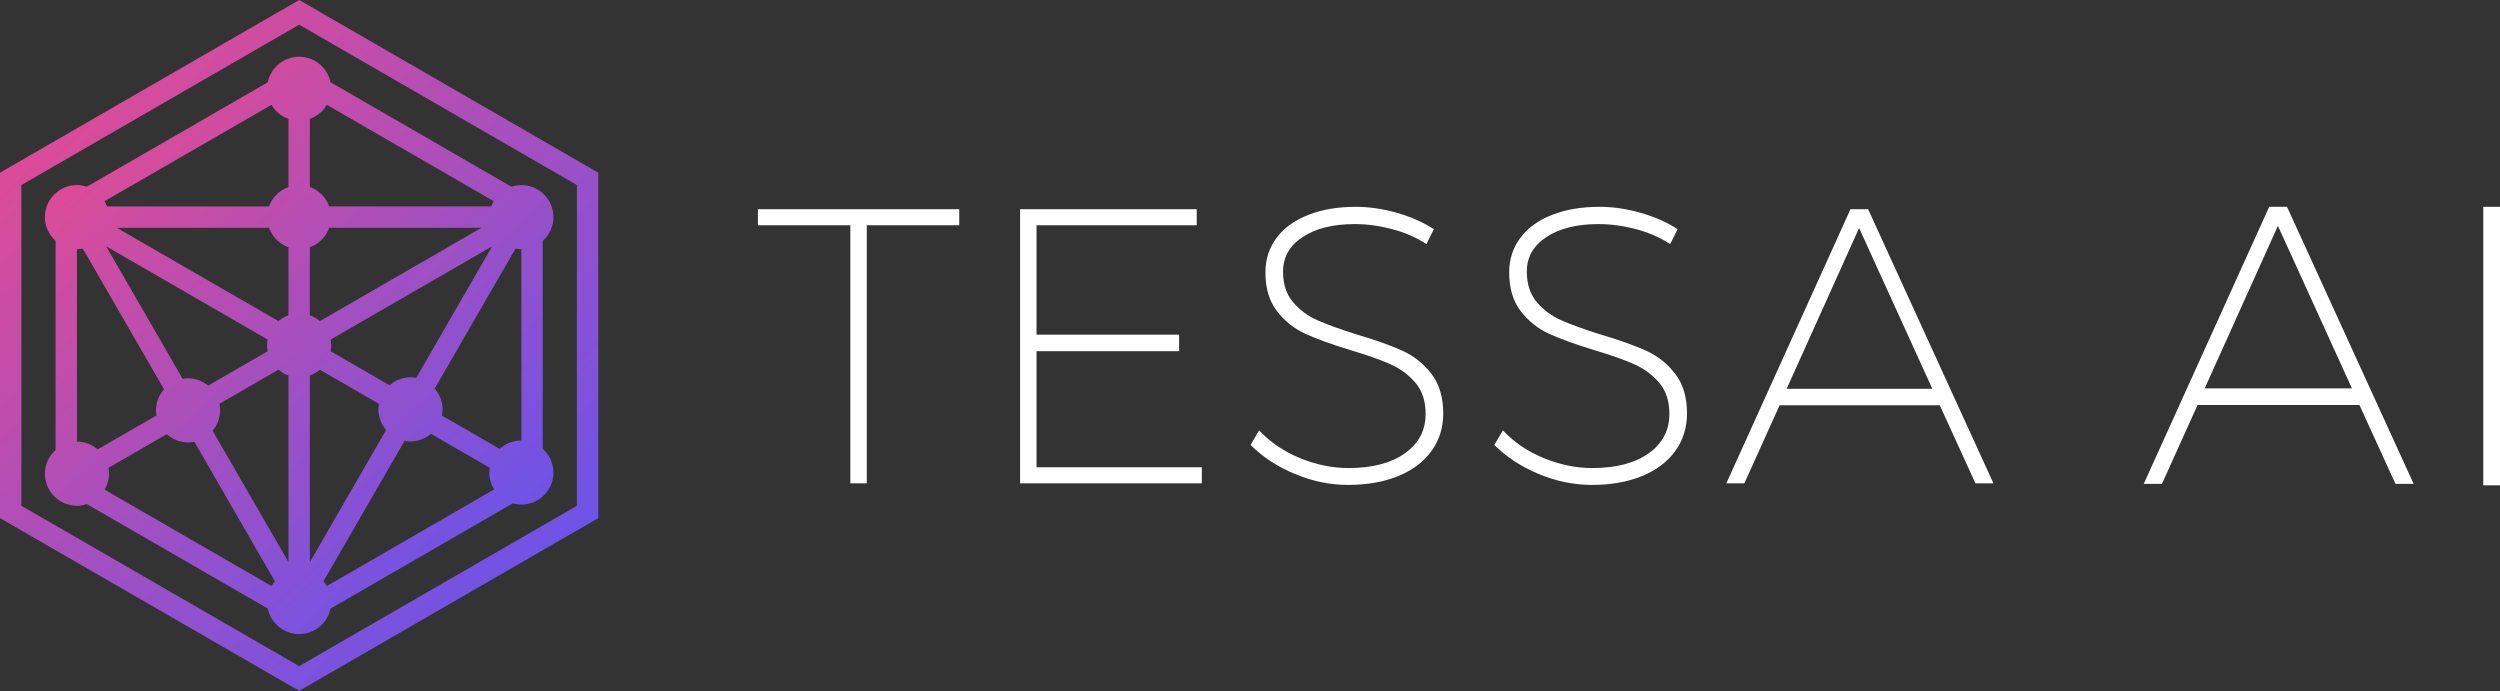 <svg width="1801" height="498" viewBox="0 0 1801 498" fill="none" xmlns="http://www.w3.org/2000/svg">
<rect x="0" y="0" width="1801" height="498" fill="#333333" stroke="none"/>
<path d="M1725.7 348.596L1699.75 291.772H1583.12L1557.46 348.596H1544.34L1634.74 149H1647.57L1738.81 348.596H1725.7ZM1588.26 279.779H1694.33L1641.01 162.706L1588.26 279.779Z" fill="white"/>
<path d="M1788.96 149H1801V349.629H1788.96V149Z" fill="white"/>
<path d="M546 150.695H691.031V162.28H624.441V348.201H612.59V162.28H546V150.695ZM734.871 150.695H862.126V162.28H746.722V241.113H849.429V252.98H746.722V336.616H865.794V348.201H734.871V150.695ZM1003.03 165.106C993.813 162.657 984.784 161.432 975.943 161.432C960.33 161.432 947.821 164.54 938.415 170.757C929.01 176.973 924.307 185.261 924.307 195.621C924.307 204.663 926.706 212.01 931.502 217.661C936.299 223.312 942.224 227.691 949.279 230.8C956.333 233.908 965.879 237.345 977.918 241.113C991.273 245.069 1002.09 248.93 1010.37 252.697C1018.64 256.465 1025.6 262.022 1031.25 269.368C1036.89 276.715 1039.71 286.227 1039.71 297.906C1039.71 308.078 1036.89 317.073 1031.25 324.89C1025.6 332.708 1017.61 338.735 1007.26 342.974C996.917 347.212 984.878 349.331 971.146 349.331C958.167 349.331 945.375 346.694 932.772 341.42C920.169 336.145 909.541 329.176 900.888 320.511L907.095 310.056C914.996 318.533 924.778 325.173 936.44 329.976C948.103 334.78 959.765 337.181 971.428 337.181C988.546 337.181 1002.09 333.649 1012.06 326.585C1022.03 319.522 1027.01 310.056 1027.01 298.189C1027.01 288.959 1024.57 281.471 1019.68 275.726C1014.79 269.98 1008.72 265.507 1001.48 262.304C994.236 259.102 984.596 255.711 972.557 252.132C959.013 247.988 948.244 244.08 940.249 240.406C932.255 236.733 925.483 231.318 919.934 224.159C914.385 217.001 911.61 207.677 911.61 196.187C911.61 186.768 914.291 178.48 919.652 171.322C925.013 164.164 932.631 158.654 942.507 154.792C952.382 150.931 963.716 149 976.507 149C986.477 149 996.493 150.46 1006.56 153.38C1016.62 156.299 1025.41 160.208 1032.94 165.106L1027.58 175.843C1020.43 171.133 1012.25 167.554 1003.03 165.106ZM1178.64 165.106C1169.42 162.657 1160.39 161.432 1151.55 161.432C1135.94 161.432 1123.43 164.54 1114.03 170.757C1104.62 176.973 1099.92 185.261 1099.92 195.621C1099.92 204.663 1102.32 212.01 1107.11 217.661C1111.91 223.312 1117.83 227.691 1124.89 230.8C1131.94 233.908 1141.49 237.345 1153.53 241.113C1166.88 245.069 1177.7 248.93 1185.98 252.697C1194.25 256.465 1201.21 262.022 1206.86 269.368C1212.5 276.715 1215.32 286.227 1215.32 297.906C1215.32 308.078 1212.5 317.073 1206.86 324.89C1201.21 332.708 1193.22 338.735 1182.87 342.974C1172.53 347.212 1160.49 349.331 1146.76 349.331C1133.78 349.331 1120.99 346.694 1108.38 341.42C1095.78 336.145 1085.15 329.176 1076.5 320.511L1082.71 310.056C1090.61 318.533 1100.39 325.173 1112.05 329.976C1123.71 334.78 1135.38 337.181 1147.04 337.181C1164.16 337.181 1177.7 333.649 1187.67 326.585C1197.64 319.522 1202.62 310.056 1202.62 298.189C1202.62 288.959 1200.18 281.471 1195.29 275.726C1190.4 269.98 1184.33 265.507 1177.09 262.304C1169.85 259.102 1160.21 255.711 1148.17 252.132C1134.62 247.988 1123.85 244.08 1115.86 240.406C1107.86 236.733 1101.09 231.318 1095.54 224.159C1089.99 217.001 1087.22 207.677 1087.22 196.187C1087.22 186.768 1089.9 178.48 1095.26 171.322C1100.62 164.164 1108.24 158.654 1118.12 154.792C1127.99 150.931 1139.33 149 1152.12 149C1162.09 149 1172.1 150.46 1182.17 153.38C1192.23 156.299 1201.02 160.208 1208.55 165.106L1203.19 175.843C1196.04 171.133 1187.86 167.554 1178.64 165.106ZM1423.1 348.201L1397.42 291.973H1282.02L1256.62 348.201H1243.64L1333.09 150.695H1345.79L1436.08 348.201H1423.1ZM1287.1 280.105H1392.06L1339.3 164.258L1287.1 280.105Z" fill="white"/>
<path d="M7.703 119.965L207.83 4.44L215.533 0L223.236 4.44L423.297 119.965L431 124.416V133.308V364.357V373.249L423.297 377.7L223.23 493.225L215.533 497.665L207.83 493.225L7.703 377.7L0 373.249V364.357V133.308V124.416L7.703 119.965ZM15.405 364.357L215.533 479.887L415.6 364.357V133.308L215.533 17.778L15.411 133.308L15.405 364.357Z" fill="url(#paint0_linear_2194_22)"/>
<path d="M238.111 59.239L368.499 134.525C370.738 133.8 373.099 133.308 375.582 133.308C388.339 133.308 398.69 143.66 398.69 156.411C398.69 163.223 395.682 169.289 390.982 173.514V323.306C395.682 327.536 398.69 333.596 398.69 340.409C398.69 353.165 388.339 363.511 375.582 363.511C373.442 363.511 371.413 363.124 369.444 362.582L238.111 438.427C235.915 448.9 226.637 456.779 215.5 456.779C204.352 456.779 195.063 448.883 192.878 438.382L62.518 363.141C60.278 363.865 57.917 364.357 55.434 364.357C42.678 364.357 32.332 354.006 32.332 341.255C32.332 334.442 35.34 328.376 40.034 324.152V173.514C35.34 169.284 32.332 163.223 32.332 156.411C32.332 143.654 42.678 133.308 55.434 133.308C57.917 133.308 60.278 133.8 62.518 134.525L192.878 59.283C195.063 48.788 204.352 40.886 215.5 40.886C226.637 40.886 235.91 48.766 238.111 59.239ZM75.363 352.762L195.582 422.153C196.29 420.936 197.097 419.808 198.015 418.741L140.021 318.268C138.544 318.567 137.029 318.733 135.464 318.733C129.553 318.733 124.212 316.443 120.12 312.788L78.122 337.036C78.377 338.407 78.543 339.8 78.543 341.249C78.537 345.468 77.321 349.361 75.363 352.762ZM352.822 336.997L310.449 312.539C306.445 315.896 301.347 318.003 295.707 318.003C294.247 318.003 292.832 317.837 291.438 317.566L233.029 418.769C233.93 419.836 234.726 420.964 235.434 422.181L356.013 352.568C353.801 349.018 352.474 344.882 352.474 340.414C352.474 339.236 352.662 338.125 352.822 336.997ZM223.23 85.665L223.214 134.718C229.744 137.052 234.87 142.183 237.187 148.708H353.89C354.371 147.37 354.957 146.104 355.648 144.904L235.429 75.485C232.708 80.191 228.423 83.818 223.23 85.665ZM84.166 164.114L200.581 231.32C202.704 229.512 205.121 228.086 207.803 227.14L207.819 178.104C201.272 175.787 196.146 170.644 193.813 164.114H84.166ZM153.176 310.294L207.83 404.945L207.797 270.525C205.121 269.58 202.699 268.148 200.576 266.345L158.064 290.88C158.379 292.412 158.562 294.01 158.562 295.63C158.567 301.226 156.488 306.296 153.176 310.294ZM273.008 290.919L230.424 266.34C228.301 268.148 225.879 269.558 223.197 270.52L223.23 404.939L278.167 309.769C274.755 305.738 272.599 300.595 272.599 294.894C272.599 293.54 272.781 292.218 273.008 290.919ZM237.193 164.114C234.876 170.644 229.744 175.77 223.219 178.104L223.203 227.14C225.879 228.102 228.307 229.518 230.43 231.32L346.85 164.114H237.193ZM238.188 244.619C238.442 245.991 238.608 247.384 238.608 248.833C238.608 250.282 238.442 251.675 238.188 253.046L280.606 277.537C284.67 274.004 289.906 271.792 295.707 271.792C297.123 271.792 298.505 271.958 299.86 272.212L354.559 177.445L238.188 244.619ZM131.594 272.914C132.86 272.704 134.137 272.522 135.459 272.522C140.977 272.522 145.987 274.534 149.957 277.786L192.818 253.041C192.558 251.669 192.397 250.276 192.397 248.827C192.397 247.378 192.558 245.985 192.818 244.614L76.463 177.434L131.594 272.914ZM77.127 148.714H193.807C196.141 142.167 201.272 137.041 207.814 134.724L207.83 85.687C202.627 83.851 198.319 80.229 195.582 75.518L75.363 144.909C76.054 146.12 76.646 147.37 77.127 148.714ZM375.582 179.519C374.139 179.519 372.734 179.353 371.369 179.099L313.169 279.926C316.648 283.968 318.815 289.144 318.815 294.894C318.815 296.415 318.649 297.903 318.362 299.335L360.061 323.405C364.169 319.662 369.588 317.311 375.588 317.311L375.582 179.519ZM55.434 318.146C61.152 318.146 66.328 320.297 70.359 323.742L112.732 299.285C112.539 298.079 112.356 296.88 112.356 295.63C112.356 289.796 114.596 284.515 118.179 280.451L59.648 179.093C58.282 179.348 56.883 179.514 55.434 179.514V318.146Z" fill="url(#paint1_linear_2194_22)"/>
<defs>
<linearGradient id="paint0_linear_2194_22" x1="-48.592" y1="-11.662" x2="461.299" y2="516.37" gradientUnits="userSpaceOnUse">
<stop stop-color="#FB4982"/>
<stop offset="1" stop-color="#5155FC"/>
</linearGradient>
<linearGradient id="paint1_linear_2194_22" x1="-8.972" y1="31.14" x2="416.823" y2="479.647" gradientUnits="userSpaceOnUse">
<stop stop-color="#FB4982"/>
<stop offset="1" stop-color="#5155FC"/>
</linearGradient>
</defs>
</svg>
